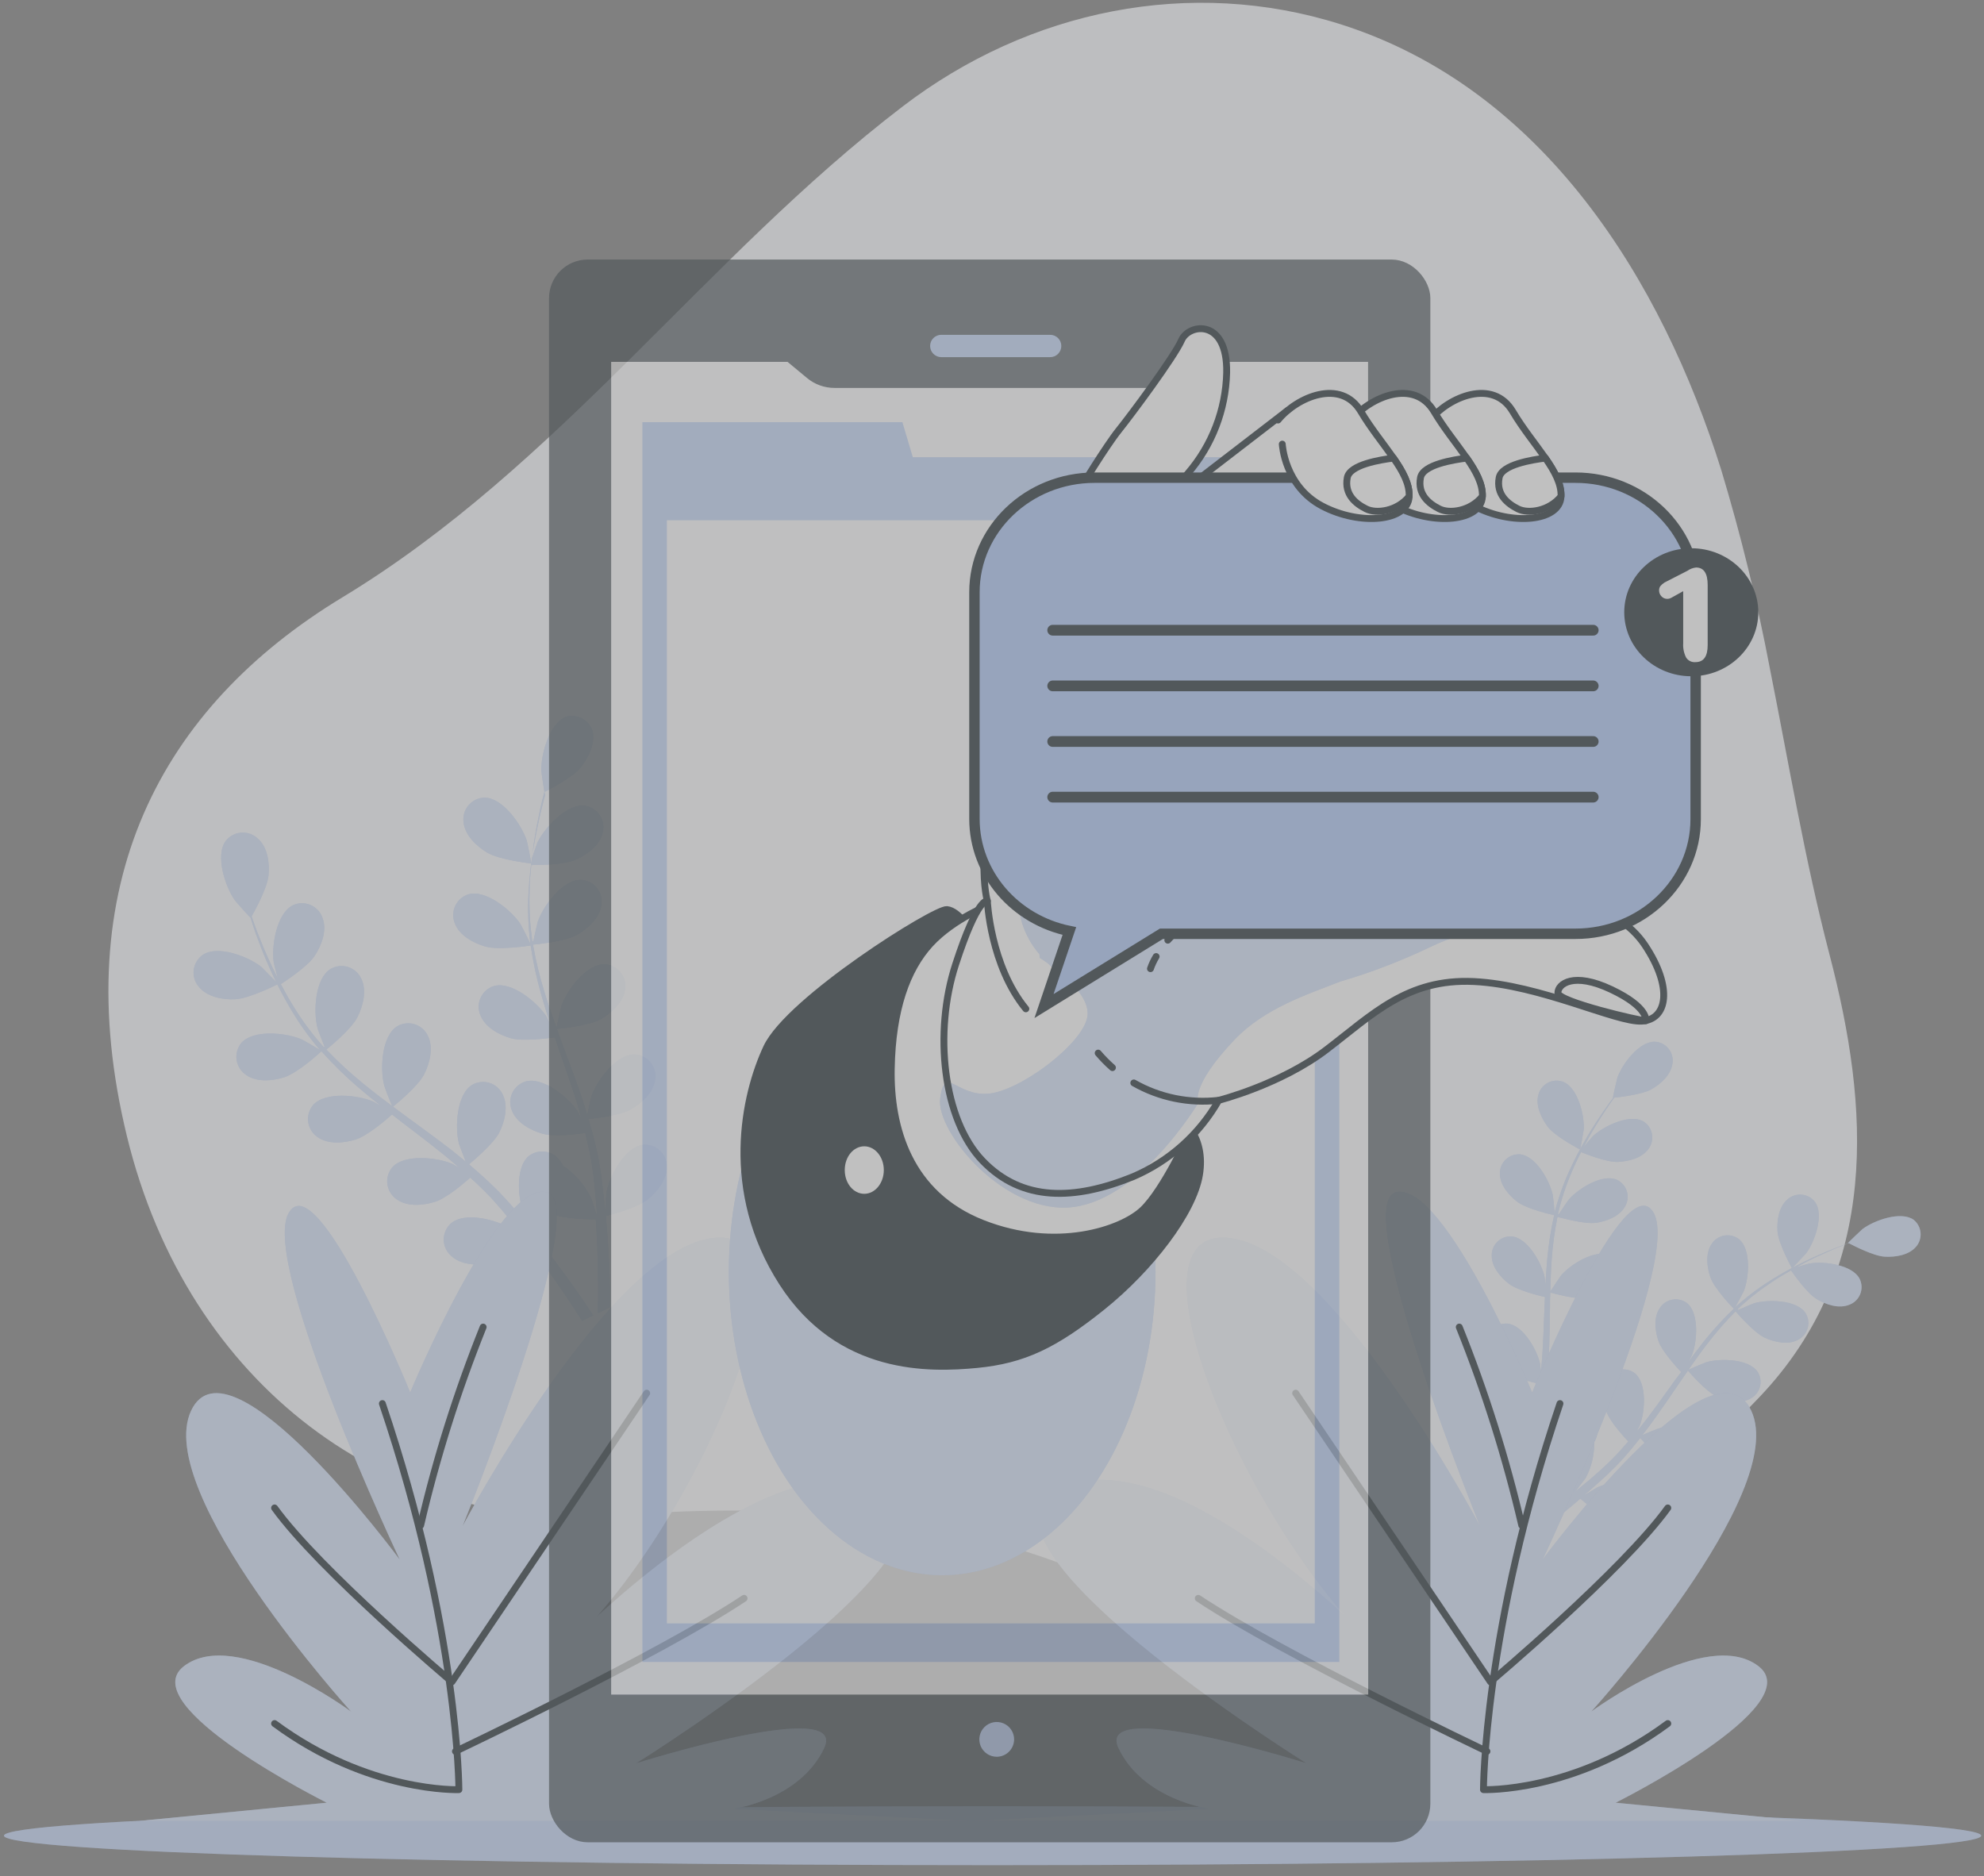 <?xml version="1.0" encoding="UTF-8"?>
<svg width="184px" height="174px" viewBox="0 0 184 174" version="1.1" xmlns="http://www.w3.org/2000/svg" xmlns:xlink="http://www.w3.org/1999/xlink">
    <rect x="0" y="0" width="184" height="174" fill="#808080" stroke="none"/>
    <title>New message-bro</title>
    <g id="Page-1" stroke="none" stroke-width="1" fill="none" fill-rule="evenodd" opacity="0.505">
        <g id="no-alerts" transform="translate(-268, -124)">
            <g id="Group-5" transform="translate(268, 93)">
                <g id="New-message-bro" transform="translate(0, 31)">
                    <g id="freepik--background-simple--inject-2" transform="translate(9.66, 0)" fill="#F9FBFF" fill-rule="nonzero">
                        <path d="M154.495,62.067 C153.315,55.834 151.805,49.669 149.974,43.596 C144.468,26.02 133.508,8.235 114.686,2.256 C100.789,-2.154 85.792,0.889 74.05,9.878 C55.633,23.972 42.229,43.205 22.078,55.411 C5.255,65.607 -3.55,82.078 2.106,105.359 C7.762,128.64 26.657,142.202 47.335,140.555 C64.52,139.169 82.488,140.652 97.346,148.994 C110.623,156.446 134.083,149.96 153.49,129.601 C164.798,117.733 163.701,102.644 160.016,88.545 C157.736,79.812 156.258,70.906 154.495,62.067 Z" id="Path"></path>
                    </g>
                    <g id="freepik--Shadow--inject-2" transform="translate(0, 167.121)" fill-rule="nonzero">
                        <path d="M183.741,3.13 C183.741,4.637 142.685,5.864 92.057,5.864 C41.428,5.864 0.367,4.637 0.367,3.13 C0.367,1.623 41.423,0.396 92.057,0.396 C142.69,0.396 183.741,1.623 183.741,3.13 Z" id="Path" fill="#ADC7F7"></path>
                        <path d="M183.741,3.13 C183.741,4.637 142.685,5.864 92.057,5.864 C41.428,5.864 0.367,4.637 0.367,3.13 C0.367,1.623 41.423,0.396 92.057,0.396 C142.69,0.396 183.741,1.623 183.741,3.13 Z" id="Path" fill="#FFFFFF" opacity="0.3"></path>
                    </g>
                    <g id="freepik--Plants--inject-2" transform="translate(12.558, 66.172)">
                        <path d="M153.63,51.445 C153.63,51.469 154.872,50.165 154.939,50.073 C155.727,49.021 156.63,46.519 155.775,45.316 C155.477,44.921 155.025,44.671 154.532,44.629 C154.04,44.586 153.552,44.755 153.191,45.094 C152.408,45.78 152.225,47.05 152.293,48.03 C152.375,49.18 153.63,51.44 153.63,51.445 Z" id="Path" fill="#ADC7F7" fill-rule="nonzero"></path>
                        <path d="M164.914,46.953 C163.706,46.108 161.214,47.031 160.166,47.823 C160.074,47.895 158.779,49.132 158.803,49.141 L158.832,49.141 C158.436,49.286 158.016,49.441 157.557,49.624 C156.717,49.962 155.77,50.358 154.766,50.851 C153.681,51.378 152.626,51.965 151.607,52.609 C150.464,53.327 149.387,54.145 148.39,55.053 C148.377,55.063 148.366,55.075 148.356,55.087 C148.569,54.715 149.134,53.638 149.167,53.561 C149.65,52.334 149.858,49.697 148.718,48.755 C148.324,48.454 147.82,48.335 147.333,48.427 C146.846,48.519 146.42,48.814 146.163,49.238 C145.593,50.107 145.748,51.378 146.076,52.305 C146.443,53.353 148.11,55.082 148.245,55.203 C147.25,56.152 146.321,57.167 145.463,58.241 C144.98,58.864 144.473,59.507 144.014,60.173 C144.188,59.845 144.342,59.545 144.357,59.502 C144.84,58.28 145.047,55.638 143.908,54.696 C143.514,54.395 143.011,54.276 142.525,54.368 C142.038,54.46 141.614,54.755 141.357,55.179 C140.782,56.043 140.942,57.319 141.265,58.241 C141.589,59.164 142.99,60.69 143.362,61.081 L142.797,61.825 C141.927,63.037 141.067,64.24 140.184,65.409 C139.874,65.82 139.556,66.216 139.217,66.607 C139.372,66.312 139.502,66.066 139.517,66.027 C140,64.8 140.208,62.163 139.068,61.197 C138.674,60.895 138.17,60.775 137.682,60.867 C137.194,60.959 136.769,61.255 136.513,61.68 C135.938,62.55 136.097,63.82 136.426,64.747 C136.754,65.675 138.01,67.046 138.45,67.515 C138.111,67.911 137.773,68.302 137.426,68.669 C137.184,68.916 136.972,69.152 136.711,69.399 L135.972,70.094 C135.489,70.519 135.006,70.964 134.499,71.369 C134.16,71.654 133.837,71.915 133.532,72.181 C133.842,71.78 134.441,70.973 134.499,70.901 C135.043,69.879 135.315,68.735 135.291,67.578 C135.355,67.467 135.41,67.35 135.455,67.23 C135.637,66.769 135.616,66.253 135.396,65.809 C135.176,65.365 134.778,65.035 134.3,64.902 C132.851,64.549 130.871,66.303 130.18,67.423 C130.142,67.491 129.775,68.254 129.557,68.742 C129.639,68.437 129.731,68.138 129.813,67.824 C129.987,67.201 130.142,66.573 130.296,65.892 C130.364,65.564 130.436,65.23 130.509,64.897 C130.581,64.564 130.625,64.206 130.688,63.859 C130.808,63.047 130.895,62.221 130.968,61.386 C131.514,61.535 133.46,62.042 134.436,61.869 C135.411,61.695 136.604,61.26 137.097,60.347 C137.349,59.92 137.408,59.406 137.257,58.934 C137.107,58.462 136.762,58.076 136.31,57.874 C134.948,57.304 132.711,58.739 131.856,59.738 C131.803,59.801 131.272,60.589 130.987,61.028 C131.026,60.545 131.064,60.023 131.088,59.511 C131.146,58.062 131.166,56.551 131.19,55.063 C131.19,54.609 131.19,54.155 131.219,53.701 C131.412,53.754 133.716,54.406 134.808,54.237 C135.774,54.092 136.976,53.633 137.474,52.716 C137.723,52.288 137.779,51.774 137.628,51.303 C137.477,50.831 137.133,50.446 136.682,50.243 C135.324,49.677 133.083,51.112 132.228,52.112 C132.166,52.184 131.402,53.319 131.219,53.619 C131.243,52.619 131.277,51.619 131.349,50.639 C131.442,49.313 131.62,47.995 131.881,46.692 C131.972,46.692 134.373,47.407 135.494,47.233 C136.46,47.088 137.657,46.63 138.155,45.712 C138.404,45.285 138.461,44.772 138.311,44.3 C138.161,43.829 137.818,43.443 137.368,43.239 C136.005,42.674 133.764,44.103 132.914,45.108 C132.856,45.171 132.272,46.036 132.006,46.451 L131.929,46.422 C132.227,45.117 132.643,43.841 133.17,42.611 C133.45,41.93 133.755,41.297 134.069,40.679 C134.503,40.853 136.484,41.645 137.517,41.587 C138.551,41.529 139.739,41.22 140.333,40.365 C140.628,39.968 140.741,39.464 140.643,38.978 C140.546,38.493 140.247,38.072 139.821,37.82 C138.532,37.11 136.146,38.303 135.189,39.186 C135.136,39.235 134.663,39.79 134.32,40.201 C134.465,39.93 134.61,39.645 134.755,39.385 C135.295,38.418 135.846,37.549 136.344,36.791 C136.629,36.366 136.894,35.984 137.15,35.627 C137.662,35.578 139.739,35.342 140.613,34.844 C141.488,34.347 142.415,33.497 142.545,32.463 C142.626,31.974 142.494,31.475 142.183,31.089 C141.873,30.704 141.412,30.469 140.918,30.444 C139.445,30.405 137.875,32.545 137.44,33.786 C137.401,33.898 137.005,35.641 137.029,35.636 L137.063,35.636 C136.812,35.958 136.546,36.325 136.266,36.738 C135.749,37.486 135.175,38.336 134.614,39.302 C133.998,40.339 133.441,41.409 132.948,42.51 C132.392,43.74 131.944,45.017 131.61,46.325 C131.613,46.341 131.613,46.358 131.61,46.374 C131.61,45.944 131.465,44.741 131.446,44.649 C131.175,43.364 129.886,41.036 128.422,40.891 C127.928,40.854 127.442,41.029 127.084,41.372 C126.727,41.714 126.532,42.193 126.548,42.688 C126.548,43.727 127.384,44.702 128.166,45.292 C129.05,45.963 131.393,46.49 131.581,46.528 C131.278,47.87 131.063,49.23 130.939,50.6 C130.866,51.397 130.813,52.199 130.77,53.015 C130.736,52.643 130.702,52.31 130.692,52.266 C130.417,50.977 129.127,48.653 127.664,48.504 C127.17,48.466 126.683,48.641 126.326,48.984 C125.968,49.327 125.773,49.805 125.79,50.3 C125.79,51.339 126.625,52.315 127.408,52.909 C128.19,53.503 130.195,53.996 130.721,54.121 C130.721,54.43 130.692,54.739 130.683,55.048 C130.625,56.536 130.576,58.024 130.485,59.478 C130.451,59.99 130.398,60.497 130.349,60.999 C130.32,60.671 130.287,60.391 130.282,60.352 C130.007,59.062 128.717,56.739 127.253,56.589 C126.759,56.552 126.273,56.726 125.915,57.069 C125.558,57.412 125.363,57.891 125.379,58.386 C125.379,59.429 126.215,60.4 126.997,60.994 C127.78,61.588 129.591,62.038 130.214,62.182 C130.151,62.699 130.084,63.216 129.997,63.709 C129.929,64.047 129.891,64.38 129.804,64.713 L129.572,65.679 C129.398,66.303 129.229,66.95 129.045,67.554 C128.92,67.974 128.794,68.375 128.669,68.78 C128.707,68.268 128.76,67.269 128.756,67.182 C128.683,65.873 127.761,63.376 126.34,63.008 C125.858,62.898 125.352,62.998 124.948,63.282 C124.543,63.567 124.279,64.01 124.22,64.501 C124.061,65.53 124.737,66.617 125.423,67.322 C126.109,68.027 128.321,68.949 128.591,69.056 C128.379,69.722 128.171,70.365 127.963,70.988 C127.244,73.089 126.568,74.813 126.08,76.011 C126.08,76.054 126.046,76.093 126.027,76.132 L126.906,76.615 C126.935,76.538 126.968,76.46 126.997,76.378 C127.48,75.156 128.113,73.398 128.789,71.258 C129.007,70.582 129.224,69.857 129.441,69.109 C130.178,69.201 130.92,69.25 131.663,69.254 C131.929,70.331 133.161,72.099 133.32,72.326 C132.779,72.765 132.248,73.19 131.741,73.581 C129.982,74.939 128.466,75.997 127.393,76.731 L127.268,76.818 L128.234,77.349 C129.277,76.6 130.649,75.562 132.277,74.267 C132.827,73.823 133.412,73.335 134.001,72.818 C134.218,73.002 135.981,74.499 137.025,74.799 C137.967,75.069 139.246,75.156 140.077,74.533 C140.483,74.25 140.75,73.808 140.811,73.317 C140.871,72.826 140.721,72.332 140.396,71.959 C139.401,70.872 136.769,71.234 135.566,71.785 C135.498,71.819 134.774,72.268 134.32,72.538 C134.561,72.331 134.803,72.132 135.039,71.915 C135.522,71.495 136.005,71.055 136.517,70.582 L137.242,69.872 C137.488,69.635 137.725,69.36 137.967,69.104 C138.517,68.495 139.044,67.853 139.56,67.196 C139.937,67.621 141.285,69.128 142.178,69.534 C143.072,69.94 144.323,70.22 145.241,69.732 C145.684,69.513 146.013,69.116 146.148,68.64 C146.282,68.164 146.209,67.654 145.946,67.235 C145.125,66.013 142.468,65.969 141.203,66.332 C141.121,66.356 140.237,66.718 139.754,66.926 C140.058,66.53 140.372,66.134 140.667,65.718 C141.531,64.525 142.367,63.303 143.207,62.067 L143.985,60.946 C144.115,61.096 145.68,62.912 146.685,63.361 C147.574,63.772 148.825,64.052 149.742,63.559 C150.188,63.342 150.519,62.945 150.654,62.468 C150.789,61.992 150.714,61.48 150.447,61.062 C149.626,59.84 146.97,59.796 145.704,60.164 C145.613,60.188 144.347,60.714 144.033,60.864 C144.603,60.043 145.183,59.226 145.786,58.449 C146.591,57.392 147.466,56.39 148.404,55.449 C148.467,55.522 150.09,57.42 151.114,57.893 C152.008,58.309 153.259,58.584 154.176,58.096 C154.621,57.878 154.951,57.481 155.086,57.005 C155.22,56.529 155.146,56.017 154.881,55.599 C154.06,54.372 151.404,54.334 150.138,54.696 C150.056,54.72 149.095,55.121 148.641,55.319 L148.593,55.246 C149.562,54.326 150.611,53.494 151.727,52.759 C152.341,52.344 152.945,51.981 153.544,51.648 C153.809,52.03 155.041,53.773 155.92,54.305 C156.799,54.836 157.973,55.227 158.939,54.841 C159.406,54.671 159.778,54.311 159.962,53.849 C160.147,53.388 160.126,52.87 159.905,52.426 C159.224,51.117 156.586,50.788 155.292,51.011 C155.22,51.011 154.514,51.223 154.007,51.378 L154.819,50.933 C155.809,50.421 156.751,50.006 157.577,49.648 C158.06,49.45 158.485,49.277 158.89,49.122 C159.349,49.363 161.204,50.315 162.209,50.378 C163.213,50.441 164.46,50.247 165.136,49.46 C165.448,49.102 165.601,48.632 165.559,48.159 C165.517,47.686 165.284,47.251 164.914,46.953 Z" id="Path" fill="#ADC7F7" fill-rule="nonzero"></path>
                        <path d="M130.987,38.332 C131.687,39.249 133.982,40.442 133.987,40.442 C133.991,40.442 134.315,38.694 134.32,38.578 C134.397,37.264 133.769,34.685 132.388,34.154 C131.921,33.988 131.406,34.029 130.971,34.265 C130.536,34.502 130.222,34.913 130.108,35.395 C129.837,36.395 130.412,37.554 130.987,38.332 Z" id="Path" fill="#ADC7F7" fill-rule="nonzero"></path>
                        <g id="Group" opacity="0.5" transform="translate(124.133, 30.43)" fill="#FFFFFF" fill-rule="nonzero">
                            <path d="M29.497,21.016 C29.497,21.04 30.739,19.736 30.806,19.644 C31.594,18.591 32.497,16.089 31.642,14.886 C31.344,14.491 30.892,14.242 30.399,14.199 C29.906,14.157 29.419,14.326 29.058,14.664 C28.275,15.35 28.092,16.62 28.159,17.601 C28.241,18.75 29.497,21.011 29.497,21.016 Z" id="Path"></path>
                            <path d="M40.78,16.524 C39.573,15.678 37.081,16.601 36.032,17.393 C35.941,17.466 34.646,18.702 34.67,18.712 L34.699,18.712 C34.303,18.857 33.883,19.011 33.424,19.195 C32.584,19.533 31.637,19.929 30.632,20.422 C29.548,20.949 28.493,21.536 27.474,22.18 C26.331,22.897 25.254,23.715 24.257,24.624 C24.244,24.634 24.233,24.645 24.223,24.658 C24.435,24.286 25.001,23.209 25.034,23.131 C25.517,21.904 25.725,19.267 24.585,18.325 C24.191,18.025 23.687,17.905 23.2,17.998 C22.713,18.09 22.287,18.384 22.03,18.808 C21.46,19.678 21.615,20.948 21.943,21.875 C22.31,22.924 23.977,24.653 24.112,24.773 C23.117,25.722 22.188,26.737 21.33,27.812 C20.847,28.435 20.339,29.077 19.881,29.744 C20.055,29.415 20.209,29.116 20.224,29.072 C20.707,27.85 20.914,25.208 19.774,24.266 C19.381,23.966 18.878,23.847 18.391,23.939 C17.905,24.031 17.48,24.326 17.224,24.749 C16.649,25.614 16.809,26.889 17.132,27.812 C17.456,28.734 18.857,30.26 19.229,30.652 L18.663,31.396 C17.794,32.608 16.934,33.811 16.05,34.979 C15.741,35.39 15.422,35.786 15.084,36.177 C15.239,35.883 15.369,35.636 15.384,35.598 C15.867,34.371 16.075,31.734 14.935,30.768 C14.541,30.465 14.037,30.345 13.549,30.437 C13.061,30.53 12.636,30.825 12.38,31.251 C11.805,32.12 11.964,33.39 12.293,34.318 C12.621,35.245 13.877,36.617 14.316,37.085 C13.978,37.481 13.64,37.873 13.292,38.24 C13.051,38.486 12.838,38.723 12.578,38.969 L11.839,39.665 C11.356,40.09 10.873,40.534 10.365,40.94 C10.027,41.225 9.704,41.486 9.399,41.751 C9.708,41.35 10.307,40.544 10.365,40.471 C10.909,39.45 11.182,38.305 11.157,37.148 C11.222,37.037 11.277,36.921 11.322,36.8 C11.504,36.34 11.483,35.823 11.263,35.379 C11.043,34.935 10.644,34.606 10.167,34.472 C8.718,34.12 6.738,35.873 6.047,36.994 C6.009,37.061 5.642,37.824 5.424,38.312 C5.506,38.008 5.598,37.708 5.68,37.395 C5.854,36.771 6.009,36.144 6.163,35.462 C6.231,35.134 6.303,34.801 6.376,34.467 C6.448,34.134 6.492,33.777 6.554,33.429 C6.675,32.618 6.762,31.792 6.835,30.956 C7.38,31.106 9.327,31.613 10.303,31.439 C11.278,31.265 12.471,30.83 12.964,29.918 C13.216,29.491 13.275,28.977 13.124,28.505 C12.974,28.032 12.629,27.647 12.177,27.445 C10.815,26.875 8.578,28.309 7.723,29.309 C7.67,29.372 7.139,30.159 6.854,30.599 C6.893,30.116 6.931,29.594 6.955,29.082 C7.013,27.633 7.033,26.121 7.057,24.633 C7.057,24.179 7.057,23.725 7.086,23.271 C7.279,23.324 9.583,23.977 10.674,23.807 C11.641,23.663 12.843,23.204 13.341,22.286 C13.59,21.858 13.646,21.345 13.495,20.873 C13.344,20.402 13,20.017 12.549,19.813 C11.191,19.248 8.95,20.682 8.095,21.682 C8.032,21.755 7.269,22.89 7.086,23.189 C7.11,22.189 7.144,21.19 7.216,20.209 C7.309,18.884 7.487,17.566 7.747,16.263 C7.839,16.263 10.24,16.978 11.36,16.804 C12.326,16.659 13.524,16.2 14.022,15.282 C14.271,14.855 14.328,14.342 14.178,13.871 C14.027,13.4 13.685,13.014 13.234,12.809 C11.872,12.244 9.631,13.674 8.781,14.679 C8.723,14.741 8.139,15.606 7.873,16.021 L7.796,15.992 C8.094,14.687 8.51,13.412 9.037,12.181 C9.317,11.5 9.622,10.868 9.935,10.249 C10.37,10.423 12.351,11.215 13.384,11.157 C14.418,11.1 15.606,10.79 16.2,9.935 C16.495,9.538 16.608,9.034 16.51,8.549 C16.412,8.064 16.114,7.643 15.688,7.39 C14.398,6.68 12.012,7.873 11.056,8.757 C11.003,8.805 10.53,9.361 10.187,9.771 C10.332,9.501 10.476,9.216 10.621,8.955 C11.162,7.989 11.713,7.12 12.21,6.361 C12.495,5.936 12.761,5.555 13.017,5.197 C13.529,5.149 15.606,4.912 16.48,4.415 C17.354,3.917 18.282,3.067 18.412,2.033 C18.493,1.545 18.361,1.045 18.05,0.66 C17.739,0.274 17.279,0.04 16.785,0.014 C15.311,-0.024 13.742,2.116 13.307,3.357 C13.268,3.468 12.872,5.212 12.896,5.207 L12.93,5.207 C12.679,5.529 12.413,5.896 12.133,6.308 C11.616,7.057 11.042,7.907 10.481,8.873 C9.865,9.909 9.308,10.98 8.815,12.08 C8.259,13.311 7.811,14.587 7.477,15.896 C7.48,15.912 7.48,15.928 7.477,15.944 C7.477,15.514 7.332,14.312 7.313,14.22 C7.042,12.935 5.753,10.607 4.289,10.462 C3.795,10.425 3.309,10.599 2.951,10.942 C2.593,11.285 2.399,11.764 2.415,12.259 C2.415,13.297 3.251,14.273 4.033,14.862 C4.917,15.534 7.26,16.06 7.448,16.099 C7.145,17.44 6.93,18.801 6.806,20.17 C6.733,20.967 6.68,21.769 6.637,22.585 C6.603,22.214 6.569,21.88 6.559,21.837 C6.284,20.547 4.994,18.224 3.531,18.074 C3.037,18.037 2.55,18.211 2.193,18.554 C1.835,18.897 1.64,19.376 1.657,19.871 C1.657,20.909 2.492,21.885 3.275,22.479 C4.057,23.073 6.062,23.566 6.588,23.692 C6.588,24.001 6.559,24.31 6.55,24.619 C6.492,26.107 6.443,27.594 6.352,29.048 C6.318,29.56 6.265,30.067 6.216,30.57 C6.187,30.241 6.154,29.961 6.149,29.922 C5.873,28.633 4.584,26.309 3.12,26.16 C2.626,26.122 2.14,26.297 1.782,26.64 C1.425,26.983 1.23,27.461 1.246,27.957 C1.246,29 2.082,29.971 2.864,30.565 C3.647,31.159 5.458,31.608 6.081,31.753 C6.018,32.27 5.951,32.787 5.864,33.279 C5.796,33.617 5.757,33.951 5.671,34.284 L5.439,35.25 C5.265,35.873 5.096,36.52 4.912,37.124 C4.787,37.544 4.661,37.945 4.535,38.351 C4.574,37.839 4.627,36.839 4.622,36.752 C4.55,35.443 3.627,32.946 2.207,32.579 C1.725,32.469 1.219,32.568 0.815,32.853 C0.41,33.137 0.146,33.58 0.087,34.071 C-0.072,35.1 0.604,36.187 1.29,36.892 C1.976,37.597 4.188,38.52 4.458,38.626 C4.246,39.293 4.038,39.935 3.83,40.558 C3.111,42.659 2.434,44.384 1.947,45.581 C1.947,45.625 1.913,45.664 1.893,45.702 L2.772,46.185 C2.801,46.108 2.835,46.031 2.864,45.949 C3.347,44.727 3.98,42.968 4.656,40.829 C4.874,40.152 5.091,39.428 5.308,38.679 C6.045,38.772 6.787,38.82 7.53,38.824 C7.796,39.901 9.027,41.669 9.187,41.896 C8.646,42.336 8.115,42.761 7.607,43.152 C5.849,44.509 4.333,45.567 3.26,46.301 L3.135,46.388 L4.101,46.919 C5.144,46.171 6.516,45.132 8.144,43.838 C8.694,43.393 9.279,42.906 9.868,42.389 C10.085,42.572 11.848,44.07 12.891,44.369 C13.833,44.64 15.113,44.727 15.944,44.103 C16.35,43.821 16.617,43.378 16.677,42.887 C16.738,42.396 16.588,41.902 16.263,41.529 C15.268,40.442 12.635,40.805 11.433,41.355 C11.365,41.389 10.641,41.838 10.187,42.109 C10.428,41.901 10.67,41.703 10.906,41.486 C11.389,41.065 11.872,40.626 12.384,40.152 L13.109,39.442 C13.355,39.206 13.592,38.93 13.833,38.674 C14.384,38.066 14.91,37.423 15.427,36.767 C15.804,37.192 17.152,38.699 18.045,39.104 C18.939,39.51 20.19,39.79 21.107,39.302 C21.551,39.083 21.88,38.686 22.015,38.21 C22.149,37.735 22.076,37.224 21.813,36.805 C20.992,35.583 18.335,35.54 17.07,35.902 C16.987,35.926 16.103,36.288 15.62,36.496 C15.925,36.1 16.239,35.704 16.533,35.289 C17.398,34.096 18.234,32.874 19.074,31.637 L19.852,30.516 C19.982,30.666 21.547,32.482 22.552,32.932 C23.44,33.342 24.691,33.622 25.609,33.13 C26.055,32.913 26.386,32.516 26.521,32.039 C26.656,31.562 26.58,31.05 26.314,30.632 C25.493,29.41 22.837,29.367 21.571,29.734 C21.479,29.758 20.214,30.285 19.9,30.434 C20.47,29.613 21.05,28.797 21.653,28.019 C22.458,26.962 23.333,25.96 24.271,25.02 C24.334,25.092 25.957,26.991 26.981,27.464 C27.874,27.879 29.125,28.155 30.043,27.667 C30.487,27.449 30.818,27.052 30.953,26.575 C31.087,26.099 31.013,25.588 30.748,25.17 C29.927,23.943 27.271,23.904 26.005,24.266 C25.923,24.29 24.962,24.691 24.508,24.889 L24.46,24.817 C25.429,23.897 26.478,23.064 27.594,22.329 C28.208,21.914 28.811,21.552 29.41,21.219 C29.676,21.6 30.908,23.344 31.787,23.875 C32.666,24.406 33.84,24.798 34.806,24.411 C35.272,24.242 35.645,23.881 35.829,23.42 C36.014,22.959 35.993,22.441 35.772,21.996 C35.091,20.687 32.453,20.359 31.159,20.581 C31.086,20.581 30.381,20.794 29.874,20.948 L30.686,20.504 C31.676,19.992 32.618,19.576 33.443,19.219 C33.927,19.021 34.352,18.847 34.757,18.692 C35.216,18.934 37.071,19.885 38.076,19.948 C39.08,20.011 40.326,19.818 41.003,19.031 C41.315,18.673 41.468,18.203 41.426,17.73 C41.384,17.257 41.151,16.821 40.78,16.524 Z" id="Path"></path>
                            <path d="M6.854,7.902 C7.554,8.82 9.849,10.013 9.853,10.013 C9.858,10.013 10.182,8.264 10.187,8.148 C10.264,6.835 9.636,4.255 8.255,3.724 C7.788,3.558 7.273,3.599 6.838,3.836 C6.403,4.073 6.089,4.483 5.975,4.965 C5.704,5.965 6.279,7.124 6.854,7.902 Z" id="Path"></path>
                        </g>
                        <path d="M36.709,13.911 C36.738,13.911 36.332,11.887 36.288,11.766 C35.805,10.317 34.067,7.801 32.366,7.805 C31.795,7.823 31.259,8.083 30.89,8.52 C30.522,8.956 30.356,9.529 30.434,10.095 C30.56,11.288 31.632,12.307 32.603,12.891 C33.733,13.582 36.709,13.911 36.709,13.911 Z" id="Path" fill="#ADC7F7" fill-rule="nonzero"></path>
                        <path d="M39.998,0.285 C38.394,0.86 37.583,3.825 37.651,5.342 C37.651,5.472 37.955,7.516 37.984,7.501 L38.018,7.501 C37.887,7.984 37.757,8.467 37.622,9.023 C37.38,10.042 37.139,11.196 36.916,12.471 C36.687,13.845 36.535,15.23 36.462,16.62 C36.378,18.176 36.431,19.735 36.622,21.281 C36.624,21.301 36.624,21.32 36.622,21.339 C36.414,20.885 35.786,19.644 35.723,19.552 C34.893,18.282 32.535,16.316 30.893,16.77 C30.347,16.939 29.899,17.331 29.659,17.85 C29.418,18.368 29.409,18.964 29.633,19.489 C30.067,20.605 31.371,21.305 32.463,21.615 C33.695,21.967 36.438,21.552 36.656,21.518 C36.888,23.088 37.225,24.64 37.665,26.165 C37.916,27.053 38.196,27.942 38.491,28.831 C38.298,28.444 38.119,28.101 38.09,28.058 C37.254,26.788 34.902,24.822 33.26,25.276 C32.714,25.442 32.264,25.833 32.023,26.352 C31.783,26.87 31.774,27.465 31.999,27.99 C32.434,29.111 33.738,29.811 34.83,30.12 C35.921,30.43 38.278,30.12 38.901,30.038 C39.017,30.376 39.129,30.719 39.244,31.057 C39.805,32.68 40.375,34.303 40.882,35.888 C41.061,36.453 41.215,37.018 41.365,37.578 C41.191,37.235 41.046,36.95 41.017,36.911 C40.186,35.641 37.829,33.675 36.187,34.129 C35.641,34.296 35.191,34.687 34.95,35.205 C34.71,35.723 34.701,36.319 34.926,36.844 C35.361,37.964 36.665,38.665 37.757,38.974 C38.848,39.283 40.978,39.013 41.717,38.906 C41.862,39.491 42.007,40.07 42.118,40.64 C42.191,41.032 42.283,41.403 42.331,41.804 C42.379,42.205 42.437,42.582 42.495,42.964 C42.572,43.707 42.654,44.475 42.712,45.205 C42.756,45.688 42.785,46.171 42.819,46.654 C42.65,46.089 42.287,44.987 42.249,44.9 C41.647,43.707 40.751,42.686 39.645,41.935 C39.584,41.799 39.509,41.67 39.423,41.548 C39.114,41.067 38.615,40.74 38.05,40.648 C37.486,40.556 36.909,40.708 36.462,41.065 C35.177,42.181 35.496,45.229 36.09,46.63 C36.124,46.712 36.607,47.562 36.916,48.079 C36.684,47.794 36.467,47.514 36.226,47.219 C35.743,46.644 35.26,46.079 34.738,45.47 L33.941,44.606 C33.68,44.311 33.371,44.036 33.081,43.746 C32.405,43.089 31.681,42.456 30.942,41.814 C31.425,41.399 33.221,39.882 33.733,38.882 C34.245,37.882 34.603,36.433 34.071,35.356 C33.836,34.835 33.391,34.439 32.846,34.267 C32.301,34.094 31.709,34.162 31.217,34.453 C29.768,35.356 29.633,38.418 30.004,39.892 C30.029,39.983 30.415,41.007 30.637,41.568 C30.188,41.201 29.744,40.829 29.28,40.466 C27.932,39.428 26.541,38.418 25.155,37.404 C24.73,37.095 24.31,36.776 23.89,36.467 C24.073,36.317 26.223,34.583 26.788,33.443 C27.295,32.429 27.662,30.995 27.131,29.918 C26.896,29.397 26.45,29 25.905,28.828 C25.36,28.656 24.768,28.723 24.276,29.014 C22.827,29.918 22.687,32.98 23.064,34.453 C23.064,34.564 23.648,36.042 23.807,36.409 C22.88,35.718 21.967,35.023 21.088,34.298 C19.895,33.328 18.766,32.283 17.707,31.169 C17.794,31.101 20.045,29.299 20.605,28.13 C21.112,27.116 21.479,25.682 20.948,24.604 C20.713,24.084 20.267,23.687 19.723,23.515 C19.178,23.343 18.585,23.41 18.093,23.701 C16.644,24.604 16.504,27.667 16.881,29.14 C16.881,29.236 17.33,30.362 17.543,30.893 L17.461,30.942 C16.43,29.79 15.506,28.549 14.698,27.232 C14.244,26.517 13.853,25.783 13.486,25.102 C13.935,24.807 15.997,23.45 16.64,22.455 C17.282,21.46 17.775,20.117 17.364,18.992 C17.188,18.448 16.789,18.005 16.266,17.773 C15.744,17.54 15.147,17.541 14.625,17.775 C13.094,18.519 12.616,21.547 12.824,23.049 C12.824,23.131 13.041,23.952 13.201,24.546 C13.041,24.228 12.872,23.899 12.718,23.58 C12.157,22.421 11.718,21.33 11.331,20.354 C11.119,19.799 10.94,19.296 10.776,18.818 C11.071,18.301 12.225,16.19 12.341,15.036 C12.457,13.882 12.278,12.437 11.375,11.626 C10.968,11.225 10.409,11.017 9.839,11.052 C9.269,11.087 8.74,11.362 8.385,11.81 C7.371,13.172 8.342,16.084 9.221,17.321 C9.293,17.427 10.67,18.968 10.67,18.939 L10.67,18.905 C10.819,19.388 10.984,19.871 11.153,20.393 C11.515,21.359 11.935,22.484 12.471,23.658 C13.034,24.931 13.671,26.169 14.379,27.367 C15.168,28.712 16.073,29.986 17.084,31.173 L17.123,31.212 C16.698,30.951 15.49,30.246 15.389,30.217 C13.993,29.618 10.945,29.28 9.824,30.56 C9.462,31.002 9.304,31.577 9.389,32.143 C9.475,32.708 9.796,33.211 10.274,33.526 C11.24,34.216 12.727,34.081 13.804,33.738 C15.026,33.352 17.084,31.492 17.248,31.323 C18.301,32.503 19.43,33.611 20.629,34.641 C21.33,35.245 22.054,35.834 22.788,36.409 L22.03,35.984 C20.634,35.385 17.586,35.047 16.466,36.332 C16.103,36.773 15.944,37.347 16.029,37.911 C16.113,38.476 16.434,38.978 16.91,39.293 C17.876,39.988 19.364,39.848 20.446,39.505 C21.528,39.162 23.344,37.612 23.798,37.192 L24.648,37.853 C26.015,38.897 27.382,39.935 28.691,40.993 C29.15,41.365 29.589,41.751 30.033,42.133 C29.7,41.944 29.42,41.785 29.372,41.766 C27.981,41.167 24.928,40.829 23.812,42.109 C23.449,42.55 23.29,43.125 23.375,43.69 C23.46,44.256 23.78,44.759 24.257,45.074 C25.223,45.765 26.71,45.63 27.792,45.287 C28.874,44.944 30.502,43.538 31.057,43.046 C31.502,43.451 31.941,43.857 32.352,44.273 C32.627,44.558 32.907,44.818 33.168,45.123 L33.946,46.002 C34.429,46.581 34.912,47.175 35.361,47.75 C35.675,48.146 35.97,48.533 36.264,48.919 C35.81,48.542 34.902,47.823 34.815,47.774 C33.526,46.968 30.565,46.171 29.265,47.291 C28.84,47.673 28.596,48.217 28.596,48.789 C28.596,49.36 28.84,49.905 29.265,50.286 C30.13,51.122 31.608,51.209 32.729,51.035 C33.96,50.841 36.197,49.383 36.472,49.199 C36.955,49.842 37.438,50.47 37.858,51.073 C39.365,53.15 40.539,54.937 41.341,56.198 L41.423,56.328 L42.461,55.821 L42.297,55.575 C41.457,54.319 40.235,52.537 38.67,50.474 C38.187,49.817 37.641,49.132 37.081,48.431 C37.656,47.796 38.194,47.128 38.694,46.432 C39.887,46.915 42.379,46.915 42.698,46.915 C42.751,47.721 42.795,48.504 42.824,49.243 C42.93,51.803 42.925,53.942 42.896,55.44 L42.896,55.614 L44.036,55.058 C44.036,53.57 43.983,51.566 43.828,49.19 C43.78,48.373 43.712,47.499 43.63,46.605 C43.949,46.528 46.528,45.862 47.494,45.084 C48.378,44.374 49.31,43.224 49.281,42.027 C49.286,41.454 49.046,40.908 48.623,40.522 C48.2,40.137 47.634,39.95 47.064,40.008 C45.379,40.225 43.963,42.944 43.683,44.442 C43.683,44.529 43.596,45.504 43.558,46.118 C43.524,45.755 43.495,45.398 43.456,45.021 C43.379,44.282 43.282,43.538 43.181,42.746 L42.993,41.582 C42.939,41.196 42.833,40.795 42.751,40.394 C42.548,39.467 42.297,38.544 42.022,37.612 C42.669,37.549 44.978,37.274 45.968,36.709 C46.958,36.144 48.045,35.149 48.195,33.955 C48.286,33.391 48.133,32.815 47.773,32.37 C47.414,31.926 46.882,31.656 46.311,31.627 C44.611,31.584 42.799,34.042 42.302,35.491 C42.268,35.578 42.027,36.651 41.901,37.24 C41.732,36.684 41.568,36.129 41.379,35.569 C40.829,33.96 40.225,32.352 39.626,30.739 L39.09,29.261 C39.322,29.236 42.075,28.976 43.181,28.338 C44.147,27.773 45.258,26.778 45.408,25.59 C45.499,25.025 45.346,24.448 44.986,24.003 C44.627,23.558 44.095,23.287 43.524,23.257 C41.824,23.218 40.012,25.672 39.515,27.121 C39.476,27.232 39.129,28.768 39.056,29.164 C38.665,28.077 38.283,26.991 37.955,25.904 C37.496,24.44 37.135,22.947 36.873,21.436 C36.979,21.436 39.853,21.165 40.988,20.513 C41.954,19.948 43.065,18.953 43.215,17.76 C43.305,17.196 43.151,16.621 42.791,16.177 C42.432,15.733 41.901,15.462 41.331,15.432 C39.631,15.389 37.82,17.847 37.322,19.296 C37.288,19.393 37.023,20.562 36.907,21.122 L36.81,21.122 C36.588,19.593 36.503,18.048 36.554,16.504 C36.554,15.654 36.636,14.843 36.713,14.056 C37.254,14.056 39.723,14.056 40.805,13.573 C41.886,13.09 43.046,12.254 43.326,11.085 C43.479,10.534 43.39,9.944 43.081,9.462 C42.772,8.981 42.272,8.654 41.708,8.564 C40.022,8.332 37.95,10.597 37.298,11.945 C37.259,12.022 36.984,12.819 36.786,13.394 C36.829,13.036 36.868,12.669 36.911,12.331 C37.085,11.056 37.322,9.916 37.539,8.878 C37.67,8.298 37.795,7.776 37.921,7.289 C38.452,7.018 40.587,5.902 41.302,4.994 C42.017,4.086 42.679,2.792 42.389,1.613 C42.061,0.614 41.019,0.036 39.998,0.285 L39.998,0.285 Z" id="Path" fill="#ADC7F7" fill-rule="nonzero"></path>
                        <path d="M9.25,26.503 C10.578,26.45 13.234,25.087 13.239,25.087 C13.244,25.087 11.79,23.609 11.703,23.527 C10.515,22.561 7.665,21.45 6.25,22.387 C5.782,22.716 5.476,23.228 5.408,23.796 C5.341,24.364 5.519,24.934 5.898,25.363 C6.661,26.295 8.115,26.565 9.25,26.503 Z" id="Path" fill="#ADC7F7" fill-rule="nonzero"></path>
                        <g id="Group" opacity="0.5" transform="translate(5.313, 0)" fill="#FFFFFF" fill-rule="nonzero">
                            <path d="M31.396,13.911 C31.425,13.911 31.019,11.887 30.975,11.766 C30.492,10.317 28.753,7.801 27.053,7.805 C26.482,7.823 25.946,8.083 25.577,8.52 C25.209,8.956 25.043,9.529 25.121,10.095 C25.247,11.288 26.319,12.307 27.29,12.891 C28.42,13.582 31.396,13.911 31.396,13.911 Z" id="Path"></path>
                            <path d="M34.685,0.285 C33.081,0.86 32.27,3.825 32.337,5.342 C32.337,5.472 32.642,7.516 32.671,7.501 L32.704,7.501 C32.574,7.984 32.444,8.467 32.308,9.023 C32.067,10.042 31.825,11.196 31.603,12.471 C31.374,13.845 31.222,15.23 31.149,16.62 C31.064,18.176 31.118,19.735 31.309,21.281 C31.311,21.301 31.311,21.32 31.309,21.339 C31.101,20.885 30.473,19.644 30.41,19.552 C29.579,18.282 27.222,16.316 25.58,16.77 C25.034,16.939 24.586,17.331 24.345,17.85 C24.105,18.368 24.096,18.964 24.319,19.489 C24.754,20.605 26.058,21.305 27.15,21.615 C28.382,21.967 31.125,21.552 31.342,21.518 C31.574,23.088 31.912,24.64 32.352,26.165 C32.603,27.053 32.883,27.942 33.178,28.831 C32.985,28.444 32.806,28.101 32.777,28.058 C31.941,26.788 29.589,24.822 27.947,25.276 C27.401,25.442 26.951,25.833 26.71,26.352 C26.47,26.87 26.461,27.465 26.686,27.99 C27.121,29.111 28.425,29.811 29.517,30.12 C30.608,30.43 32.965,30.12 33.588,30.038 C33.704,30.376 33.815,30.719 33.931,31.057 C34.492,32.68 35.062,34.303 35.569,35.888 C35.747,36.453 35.902,37.018 36.052,37.578 C35.878,37.235 35.733,36.95 35.704,36.911 C34.873,35.641 32.516,33.675 30.874,34.129 C30.328,34.296 29.878,34.687 29.637,35.205 C29.397,35.723 29.388,36.319 29.613,36.844 C30.048,37.964 31.352,38.665 32.444,38.974 C33.535,39.283 35.665,39.013 36.404,38.906 C36.549,39.491 36.694,40.07 36.805,40.64 C36.878,41.032 36.969,41.403 37.018,41.804 C37.066,42.205 37.124,42.582 37.182,42.964 C37.259,43.707 37.341,44.475 37.399,45.205 C37.443,45.688 37.472,46.171 37.506,46.654 C37.337,46.089 36.974,44.987 36.936,44.9 C36.334,43.707 35.438,42.686 34.332,41.935 C34.271,41.799 34.196,41.67 34.11,41.548 C33.801,41.067 33.302,40.74 32.737,40.648 C32.173,40.556 31.595,40.708 31.149,41.065 C29.864,42.181 30.183,45.229 30.777,46.63 C30.811,46.712 31.294,47.562 31.603,48.079 C31.371,47.794 31.154,47.514 30.913,47.219 C30.43,46.644 29.947,46.079 29.425,45.47 L28.628,44.606 C28.367,44.311 28.058,44.036 27.768,43.746 C27.092,43.089 26.367,42.456 25.628,41.814 C26.111,41.399 27.908,39.882 28.42,38.882 C28.932,37.882 29.29,36.433 28.758,35.356 C28.523,34.835 28.078,34.439 27.533,34.267 C26.988,34.094 26.396,34.162 25.904,34.453 C24.455,35.356 24.319,38.418 24.691,39.892 C24.716,39.983 25.102,41.007 25.324,41.568 C24.875,41.201 24.431,40.829 23.967,40.466 C22.619,39.428 21.228,38.418 19.842,37.404 C19.417,37.095 18.997,36.776 18.577,36.467 C18.76,36.317 20.909,34.583 21.475,33.443 C21.982,32.429 22.349,30.995 21.817,29.918 C21.583,29.397 21.137,29 20.592,28.828 C20.047,28.656 19.455,28.723 18.963,29.014 C17.514,29.918 17.374,32.98 17.751,34.453 C17.751,34.564 18.335,36.042 18.494,36.409 C17.567,35.718 16.654,35.023 15.775,34.298 C14.582,33.328 13.453,32.283 12.394,31.169 C12.481,31.101 14.732,29.299 15.292,28.13 C15.799,27.116 16.166,25.682 15.635,24.604 C15.4,24.084 14.954,23.687 14.41,23.515 C13.865,23.343 13.272,23.41 12.78,23.701 C11.331,24.604 11.191,27.667 11.568,29.14 C11.568,29.236 12.017,30.362 12.23,30.893 L12.148,30.942 C11.117,29.79 10.193,28.549 9.385,27.232 C8.931,26.517 8.54,25.783 8.173,25.102 C8.622,24.807 10.684,23.45 11.327,22.455 C11.969,21.46 12.462,20.117 12.051,18.992 C11.875,18.448 11.476,18.005 10.953,17.773 C10.431,17.54 9.834,17.541 9.312,17.775 C7.781,18.519 7.303,21.547 7.511,23.049 C7.511,23.131 7.728,23.952 7.888,24.546 C7.728,24.228 7.559,23.899 7.405,23.58 C6.844,22.421 6.405,21.33 6.018,20.354 C5.806,19.799 5.627,19.296 5.463,18.818 C5.757,18.301 6.912,16.19 7.028,15.036 C7.144,13.882 6.965,12.437 6.062,11.626 C5.654,11.225 5.096,11.017 4.526,11.052 C3.956,11.087 3.427,11.362 3.072,11.81 C2.058,13.172 3.028,16.084 3.908,17.321 C3.98,17.427 5.357,18.968 5.357,18.939 L5.357,18.905 C5.506,19.388 5.671,19.871 5.84,20.393 C6.202,21.359 6.622,22.484 7.158,23.658 C7.72,24.931 8.358,26.169 9.066,27.367 C9.855,28.712 10.76,29.986 11.771,31.173 L11.81,31.212 C11.385,30.951 10.177,30.246 10.076,30.217 C8.68,29.618 5.632,29.28 4.511,30.56 C4.149,31.002 3.99,31.577 4.076,32.143 C4.162,32.708 4.483,33.211 4.96,33.526 C5.927,34.216 7.414,34.081 8.491,33.738 C9.713,33.352 11.771,31.492 11.935,31.323 C12.988,32.503 14.117,33.611 15.316,34.641 C16.017,35.245 16.741,35.834 17.475,36.409 L16.717,35.984 C15.321,35.385 12.273,35.047 11.153,36.332 C10.79,36.773 10.631,37.347 10.716,37.911 C10.8,38.476 11.121,38.978 11.597,39.293 C12.563,39.988 14.051,39.848 15.133,39.505 C16.215,39.162 18.031,37.612 18.485,37.192 L19.335,37.853 C20.702,38.897 22.069,39.935 23.378,40.993 C23.836,41.365 24.276,41.751 24.72,42.133 C24.387,41.944 24.107,41.785 24.059,41.766 C22.668,41.167 19.615,40.829 18.499,42.109 C18.136,42.55 17.977,43.125 18.062,43.69 C18.147,44.256 18.467,44.759 18.944,45.074 C19.91,45.765 21.397,45.63 22.479,45.287 C23.561,44.944 25.189,43.538 25.744,43.046 C26.189,43.451 26.628,43.857 27.039,44.273 C27.314,44.558 27.594,44.818 27.855,45.123 L28.633,46.002 C29.116,46.581 29.599,47.175 30.048,47.75 C30.362,48.146 30.657,48.533 30.951,48.919 C30.497,48.542 29.589,47.823 29.502,47.774 C28.213,46.968 25.252,46.171 23.952,47.291 C23.526,47.673 23.283,48.217 23.283,48.789 C23.283,49.36 23.526,49.905 23.952,50.286 C24.817,51.122 26.295,51.209 27.416,51.035 C28.647,50.841 30.884,49.383 31.159,49.199 C31.642,49.842 32.125,50.47 32.545,51.073 C34.052,53.15 35.226,54.937 36.028,56.198 L36.11,56.328 L37.148,55.821 L36.984,55.575 C36.144,54.319 34.922,52.537 33.357,50.474 C32.874,49.817 32.328,49.132 31.767,48.431 C32.342,47.796 32.881,47.128 33.381,46.432 C34.574,46.915 37.066,46.915 37.385,46.915 C37.438,47.721 37.481,48.504 37.51,49.243 C37.617,51.803 37.612,53.942 37.583,55.44 L37.583,55.614 L38.723,55.058 C38.723,53.57 38.67,51.566 38.515,49.19 C38.467,48.373 38.399,47.499 38.317,46.605 C38.636,46.528 41.215,45.862 42.181,45.084 C43.065,44.374 43.997,43.224 43.968,42.027 C43.973,41.454 43.733,40.908 43.31,40.522 C42.887,40.137 42.32,39.95 41.751,40.008 C40.066,40.225 38.65,42.944 38.37,44.442 C38.37,44.529 38.283,45.504 38.245,46.118 C38.211,45.755 38.182,45.398 38.143,45.021 C38.066,44.282 37.969,43.538 37.868,42.746 L37.679,41.582 C37.626,41.196 37.52,40.795 37.438,40.394 C37.235,39.467 36.984,38.544 36.709,37.612 C37.356,37.549 39.665,37.274 40.655,36.709 C41.645,36.144 42.732,35.149 42.881,33.955 C42.973,33.391 42.82,32.815 42.46,32.37 C42.1,31.926 41.569,31.656 40.998,31.627 C39.298,31.584 37.486,34.042 36.989,35.491 C36.955,35.578 36.713,36.651 36.588,37.24 C36.419,36.684 36.255,36.129 36.066,35.569 C35.516,33.96 34.912,32.352 34.313,30.739 L33.777,29.261 C34.009,29.236 36.762,28.976 37.868,28.338 C38.834,27.773 39.945,26.778 40.095,25.59 C40.186,25.025 40.033,24.448 39.673,24.003 C39.314,23.558 38.782,23.287 38.211,23.257 C36.511,23.218 34.699,25.672 34.202,27.121 C34.163,27.232 33.815,28.768 33.743,29.164 C33.352,28.077 32.97,26.991 32.642,25.904 C32.183,24.44 31.822,22.947 31.56,21.436 C31.666,21.436 34.54,21.165 35.675,20.513 C36.641,19.948 37.752,18.953 37.902,17.76 C37.991,17.196 37.838,16.621 37.478,16.177 C37.119,15.733 36.588,15.462 36.018,15.432 C34.318,15.389 32.506,17.847 32.009,19.296 C31.975,19.393 31.709,20.562 31.594,21.122 L31.497,21.122 C31.275,19.593 31.19,18.048 31.241,16.504 C31.241,15.654 31.323,14.843 31.4,14.056 C31.941,14.056 34.41,14.056 35.491,13.573 C36.573,13.09 37.733,12.254 38.013,11.085 C38.166,10.534 38.077,9.944 37.768,9.462 C37.459,8.981 36.959,8.654 36.395,8.564 C34.709,8.332 32.637,10.597 31.985,11.945 C31.946,12.022 31.671,12.819 31.473,13.394 C31.516,13.036 31.555,12.669 31.598,12.331 C31.772,11.056 32.009,9.916 32.226,8.878 C32.357,8.298 32.482,7.776 32.608,7.289 C33.139,7.018 35.274,5.902 35.989,4.994 C36.704,4.086 37.366,2.792 37.076,1.613 C36.748,0.614 35.706,0.036 34.685,0.285 L34.685,0.285 Z" id="Path"></path>
                            <path d="M3.937,26.503 C5.265,26.45 7.921,25.087 7.926,25.087 C7.931,25.087 6.477,23.609 6.39,23.527 C5.202,22.561 2.352,21.45 0.937,22.387 C0.469,22.716 0.162,23.228 0.095,23.796 C0.028,24.364 0.206,24.934 0.584,25.363 C1.348,26.295 2.801,26.565 3.937,26.503 Z" id="Path"></path>
                        </g>
                        <path d="M25.484,62.979 C25.484,62.979 33.55,43.538 38.066,44.384 C42.582,45.229 30.338,75.378 30.338,75.378 C30.338,75.378 44.529,48.61 54.208,48.61 C63.888,48.61 50.658,78.194 38.404,88.057 C38.404,88.057 57.753,67.206 69.041,71.717 C80.329,76.228 46.465,97.355 46.465,97.355 C46.465,97.355 66.138,91.158 63.883,95.95 C61.627,100.741 55.498,101.581 55.498,101.581 L77.75,102.712 L0.328,102.712 L17.746,101.021 C17.746,101.021 -0.319,92.003 4.521,88.342 C9.361,84.681 20.001,92.569 20.001,92.569 C20.001,92.569 1.618,72.282 5.163,64.67 C8.709,57.058 24.518,78.479 24.518,78.479 C24.518,78.479 11.616,51.146 14.196,46.369 C16.775,41.592 25.484,62.979 25.484,62.979 Z" id="Path" fill="#ADC7F7" fill-rule="nonzero"></path>
                        <path d="M25.484,62.979 C25.484,62.979 33.55,43.538 38.066,44.384 C42.582,45.229 30.338,75.378 30.338,75.378 C30.338,75.378 44.529,48.61 54.208,48.61 C63.888,48.61 50.658,78.194 38.404,88.057 C38.404,88.057 57.753,67.206 69.041,71.717 C80.329,76.228 46.465,97.355 46.465,97.355 C46.465,97.355 66.138,91.158 63.883,95.95 C61.627,100.741 55.498,101.581 55.498,101.581 L77.75,102.712 L0.328,102.712 L17.746,101.021 C17.746,101.021 -0.319,92.003 4.521,88.342 C9.361,84.681 20.001,92.569 20.001,92.569 C20.001,92.569 1.618,72.282 5.163,64.67 C8.709,57.058 24.518,78.479 24.518,78.479 C24.518,78.479 11.616,51.146 14.196,46.369 C16.775,41.592 25.484,62.979 25.484,62.979 Z" id="Path" fill="#FFFFFF" fill-rule="nonzero" opacity="0.5"></path>
                        <path d="M22.904,64.003 C30,84.971 30,99.809 30,99.809 C30,99.809 21.615,100.128 12.906,93.679" id="Path" stroke="#263238" stroke-width="0.637" stroke-linecap="round" stroke-linejoin="round"></path>
                        <path d="M26.454,75.296 C27.913,69.028 29.851,62.88 32.25,56.908" id="Path" stroke="#263238" stroke-width="0.637" stroke-linecap="round" stroke-linejoin="round"></path>
                        <path d="M47.417,63.037 L29.357,89.811 C29.357,89.811 17.098,79.489 12.906,73.683" id="Path" stroke="#263238" stroke-width="0.637" stroke-linecap="round" stroke-linejoin="round"></path>
                        <path d="M29.681,96.259 C29.681,96.259 48.707,87.226 56.449,82.068" id="Path" stroke="#263238" stroke-width="0.637" stroke-linecap="round" stroke-linejoin="round"></path>
                        <path d="M129.538,62.979 C129.538,62.979 121.477,43.538 116.98,44.384 C112.483,45.229 124.708,75.378 124.708,75.378 C124.708,75.378 110.517,48.61 100.842,48.61 C91.168,48.61 104.388,78.194 116.647,88.057 C116.647,88.057 97.292,67.206 86.004,71.717 C74.717,76.228 108.585,97.355 108.585,97.355 C108.585,97.355 88.907,91.158 91.168,95.95 C93.428,100.741 99.553,101.581 99.553,101.581 L77.281,102.712 L154.698,102.712 L137.281,101.021 C137.281,101.021 155.34,92.003 150.505,88.342 C145.67,84.681 135.02,92.569 135.02,92.569 C135.02,92.569 153.408,72.282 149.858,64.67 C146.308,57.058 130.504,78.479 130.504,78.479 C130.504,78.479 143.41,51.146 140.826,46.354 C138.242,41.563 129.538,62.979 129.538,62.979 Z" id="Path" fill="#ADC7F7" fill-rule="nonzero"></path>
                        <path d="M129.538,62.979 C129.538,62.979 121.477,43.538 116.98,44.384 C112.483,45.229 124.708,75.378 124.708,75.378 C124.708,75.378 110.517,48.61 100.842,48.61 C91.168,48.61 104.388,78.194 116.647,88.057 C116.647,88.057 97.292,67.206 86.004,71.717 C74.717,76.228 108.585,97.355 108.585,97.355 C108.585,97.355 88.907,91.158 91.168,95.95 C93.428,100.741 99.553,101.581 99.553,101.581 L77.281,102.712 L154.698,102.712 L137.281,101.021 C137.281,101.021 155.34,92.003 150.505,88.342 C145.67,84.681 135.02,92.569 135.02,92.569 C135.02,92.569 153.408,72.282 149.858,64.67 C146.308,57.058 130.504,78.479 130.504,78.479 C130.504,78.479 143.41,51.146 140.826,46.354 C138.242,41.563 129.538,62.979 129.538,62.979 Z" id="Path" fill="#FFFFFF" fill-rule="nonzero" opacity="0.5"></path>
                        <path d="M132.117,64.003 C125.022,84.971 125.022,99.809 125.022,99.809 C125.022,99.809 133.407,100.128 142.116,93.679" id="Path" stroke="#263238" stroke-width="0.637" stroke-linecap="round" stroke-linejoin="round"></path>
                        <path d="M128.572,75.296 C127.113,69.028 125.176,62.88 122.776,56.908" id="Path" stroke="#263238" stroke-width="0.637" stroke-linecap="round" stroke-linejoin="round"></path>
                        <path d="M107.605,63.037 L125.669,89.811 C125.669,89.811 137.923,79.489 142.116,73.683" id="Path" stroke="#263238" stroke-width="0.637" stroke-linecap="round" stroke-linejoin="round"></path>
                        <path d="M125.345,96.259 C125.345,96.259 106.315,87.226 98.572,82.068" id="Path" stroke="#263238" stroke-width="0.637" stroke-linecap="round" stroke-linejoin="round"></path>
                    </g>
                    <g id="freepik--Device--inject-2" opacity="0.699" transform="translate(51.199, 24.15)" fill-rule="nonzero">
                        <rect id="Rectangle" stroke="#263238" stroke-width="0.637" fill="#263238" x="0.039" y="0.242" width="81.097" height="146.153" rx="3.26"></rect>
                        <path d="M46.195,8.974 L36.1,8.974 C35.825,8.974 35.56,8.865 35.366,8.67 C35.171,8.475 35.062,8.211 35.062,7.936 L35.062,7.936 C35.062,7.661 35.171,7.397 35.366,7.203 C35.561,7.009 35.825,6.901 36.1,6.902 L46.195,6.902 C46.766,6.902 47.229,7.365 47.229,7.936 L47.229,7.936 C47.23,8.211 47.122,8.475 46.928,8.67 C46.734,8.865 46.47,8.974 46.195,8.974 Z" id="Path" fill="#ADC7F7"></path>
                        <path d="M76.011,133.334 L5.163,133.334 L5.163,9.095 L21.958,9.095 L23.846,10.66 C24.504,11.21 25.335,11.511 26.194,11.51 L55.821,11.51 C56.711,11.505 57.568,11.179 58.236,10.592 L59.941,9.095 L75.997,9.095 L76.011,133.334 Z" id="Path" stroke="#263238" stroke-width="0.637" fill="#FFFFFF" stroke-linecap="round" stroke-linejoin="round"></path>
                        <polygon id="Path" fill="#ADC7F7" points="33.458 18.253 32.492 15.007 8.38 15.007 8.38 18.253 8.38 126.737 8.38 129.987 73.012 129.987 73.012 18.253"></polygon>
                        <rect id="Rectangle" fill="#FFFFFF" x="10.65" y="24.102" width="60.086" height="102.311"></rect>
                        <path d="M42.853,137.174 C42.854,136.521 42.463,135.932 41.86,135.68 C41.257,135.429 40.563,135.566 40.1,136.027 C39.638,136.488 39.499,137.182 39.748,137.786 C39.998,138.389 40.586,138.783 41.239,138.783 C42.127,138.78 42.847,138.062 42.853,137.174 L42.853,137.174 Z" id="Path" fill="#ADC7F7"></path>
                    </g>
                    <g id="freepik--Message--inject-2" transform="translate(67.138, 30.43)">
                        <ellipse id="Oval" fill="#ADC7F7" fill-rule="nonzero" cx="20.243" cy="87.516" rx="19.784" ry="28.15"></ellipse>
                        <ellipse id="Oval" fill="#FFFFFF" fill-rule="nonzero" opacity="0.5" cx="20.243" cy="87.516" rx="19.784" ry="28.15"></ellipse>
                        <path d="M23.049,56.097 C23.049,56.097 21.813,54.029 20.678,53.928 C19.543,53.826 6.028,62.308 3.961,66.723 C1.893,71.137 -0.063,79.996 5.41,88.521 C10.747,96.814 19.113,96.539 23.45,96.123 C27.787,95.708 30.695,94.298 35.091,90.772 C39.486,87.246 43.519,82.053 44.103,78.527 C44.688,75.002 42.539,73.041 41.167,72.553 C39.795,72.065 31.859,72.161 26.078,66.274 C20.296,60.386 23.049,56.097 23.049,56.097 Z" id="Path" stroke="#263238" stroke-width="0.637" fill="#263238" fill-rule="nonzero" stroke-linecap="round" stroke-linejoin="round"></path>
                        <path d="M24.802,53.411 C24.802,53.411 21.296,54.754 19.127,57.125 C16.958,59.497 15.62,63.216 15.519,68.684 C15.418,74.151 17.171,80.339 23.977,83.024 C30.782,85.71 36.873,83.643 38.834,81.783 C40.795,79.923 43.181,74.668 43.181,74.668 C43.181,74.668 32.352,77.566 27.193,71.466 C22.035,65.366 24.802,53.411 24.802,53.411 Z" id="Path" stroke="#263238" stroke-width="0.637" fill="#FFFFFF" fill-rule="nonzero" stroke-linecap="round" stroke-linejoin="round"></path>
                        <path d="M85.41,57.222 C82.763,53.252 76.446,52.078 71.451,50.46 C66.457,48.842 63.516,45.63 64.839,37.679 C66.162,29.729 73.05,16.814 72.92,14.461 C72.789,12.109 49.117,12.259 46.91,13.012 C44.702,13.766 44.268,13.597 42.21,16.244 C41.07,17.673 40.038,19.186 39.124,20.769 L41.674,15.408 L41.862,15.408 C42.139,14.703 42.533,14.05 43.026,13.476 C45.271,10.872 46.542,7.571 46.625,4.135 C46.721,-0.923 43.123,-0.435 42.442,1.121 C41.761,2.676 37.776,8.028 36.607,9.486 C35.438,10.945 33.009,14.935 33.009,14.935 L30.309,24.295 C30.309,24.295 29.72,27.087 26.338,37.67 C22.957,48.253 24.431,53.131 24.431,53.131 C24.431,53.131 23.547,52.691 21.489,59.009 C19.431,65.327 20.315,73.408 23.986,77.228 C27.657,81.049 32.511,80.904 37.95,78.701 C41.296,77.268 44.082,74.782 45.886,71.62 C45.886,71.62 51.619,70.171 55.879,66.921 C60.139,63.67 63.371,60.308 69.553,60.603 C75.736,60.898 82.778,64.424 85.13,64.274 C87.482,64.124 88.057,61.187 85.41,57.222 Z" id="Path" fill="#FFFFFF" fill-rule="nonzero"></path>
                        <g id="Group" transform="translate(19.803, 42.988)" fill-rule="nonzero">
                            <path d="M27.705,0.483 C11.356,2.922 6.216,6.825 7.849,12.196 C8.188,13.261 8.738,14.247 9.467,15.094 C9.467,15.195 9.467,15.307 9.496,15.422 C9.496,15.422 9.786,15.596 10.22,15.905 C10.793,16.458 11.412,16.961 12.07,17.408 C13.143,18.427 14.104,19.702 13.906,20.885 C13.486,23.407 7.627,27.812 4.666,28.024 C1.705,28.237 0.676,25.295 0.256,28.444 C-0.164,31.594 6.347,39.36 12.645,38.52 C18.944,37.679 24.194,28.86 24.194,28.86 C24.194,28.86 23.353,27.411 27.575,22.982 C30.347,20.083 34.313,18.804 37.351,17.615 C40.219,16.772 43.015,15.699 45.712,14.408 C53.184,10.747 62.062,13.191 62.062,13.191 C62.062,13.191 44.055,-1.985 27.705,0.483 Z" id="Path" fill="#ADC7F7"></path>
                            <path d="M27.705,0.483 C11.356,2.922 6.216,6.825 7.849,12.196 C8.188,13.261 8.738,14.247 9.467,15.094 C9.467,15.195 9.467,15.307 9.496,15.422 C9.496,15.422 9.786,15.596 10.22,15.905 C10.793,16.458 11.412,16.961 12.07,17.408 C13.143,18.427 14.104,19.702 13.906,20.885 C13.486,23.407 7.627,27.812 4.666,28.024 C1.705,28.237 0.676,25.295 0.256,28.444 C-0.164,31.594 6.347,39.36 12.645,38.52 C18.944,37.679 24.194,28.86 24.194,28.86 C24.194,28.86 23.353,27.411 27.575,22.982 C30.347,20.083 34.313,18.804 37.351,17.615 C40.219,16.772 43.015,15.699 45.712,14.408 C53.184,10.747 62.062,13.191 62.062,13.191 C62.062,13.191 44.055,-1.985 27.705,0.483 Z" id="Path" fill="#FFFFFF" opacity="0.5"></path>
                        </g>
                        <path d="M85.41,57.222 C82.763,53.252 76.446,52.078 71.451,50.46 C66.457,48.842 63.516,45.63 64.839,37.679 C66.162,29.729 73.05,16.814 72.92,14.461 C72.789,12.109 49.117,12.259 46.91,13.012 C44.702,13.766 44.268,13.597 42.21,16.244 C41.07,17.673 40.038,19.186 39.124,20.769 L41.674,15.408 L41.862,15.408 C42.139,14.703 42.533,14.05 43.026,13.476 C45.271,10.872 46.542,7.571 46.625,4.135 C46.721,-0.923 43.123,-0.435 42.442,1.121 C41.761,2.676 37.776,8.028 36.607,9.486 C35.438,10.945 33.009,14.935 33.009,14.935 L30.309,24.295 C30.309,24.295 29.72,27.087 26.338,37.67 C22.957,48.253 24.431,53.131 24.431,53.131 C24.431,53.131 23.547,52.691 21.489,59.009 C19.431,65.327 20.315,73.408 23.986,77.228 C27.657,81.049 32.511,80.904 37.95,78.701 C41.296,77.268 44.082,74.782 45.886,71.62 C45.886,71.62 51.619,70.171 55.879,66.921 C60.139,63.67 63.371,60.308 69.553,60.603 C75.736,60.898 82.778,64.424 85.13,64.274 C87.482,64.124 88.057,61.187 85.41,57.222 Z" id="Path" stroke="#263238" stroke-width="0.637" stroke-linecap="round" stroke-linejoin="round"></path>
                        <path d="M85.492,64.24 C85.492,64.24 85.802,63.004 82.295,61.342 C78.788,59.681 77.344,60.825 77.344,61.651 C77.344,62.477 84.952,64.24 85.492,64.24 Z" id="Path" stroke="#263238" stroke-width="0.637" fill="#FFFFFF" fill-rule="nonzero" stroke-linecap="round" stroke-linejoin="round"></path>
                        <path d="M52.266,7.646 L43.418,14.456 L55.285,14.456 C55.285,14.456 55.285,6.091 52.266,7.646 Z" id="Path" stroke="#263238" stroke-width="0.637" fill="#FFFFFF" fill-rule="nonzero" stroke-linecap="round" stroke-linejoin="round"></path>
                        <path d="M41.167,56.768 C42.424,55.348 43.99,54.235 45.746,53.517" id="Path" stroke="#263238" stroke-width="0.637" stroke-linecap="round" stroke-linejoin="round"></path>
                        <path d="M39.558,59.41 C39.694,59.017 39.87,58.64 40.085,58.285" id="Path" stroke="#263238" stroke-width="0.637" stroke-linecap="round" stroke-linejoin="round"></path>
                        <path d="M36.032,68.587 C35.559,68.171 35.117,67.72 34.709,67.24" id="Path" stroke="#263238" stroke-width="0.637" stroke-linecap="round" stroke-linejoin="round"></path>
                        <path d="M45.886,71.62 C43.157,71.931 40.4,71.366 38.013,70.007" id="Path" stroke="#263238" stroke-width="0.637" stroke-linecap="round" stroke-linejoin="round"></path>
                        <path d="M78.972,13.872 L34.381,13.872 C28.222,13.872 23.233,18.639 23.233,24.498 L23.233,45.509 C23.233,50.619 27.005,54.889 32.038,55.918 L29.686,62.878 L40.573,56.174 L78.972,56.174 C85.125,56.174 90.12,51.407 90.12,45.548 L90.12,24.537 C90.12,18.639 85.125,13.872 78.972,13.872 Z" id="Path" stroke="#263238" stroke-width="0.966" fill="#ADC7F7" fill-rule="nonzero"></path>
                        <line x1="30.492" y1="28.019" x2="80.619" y2="28.019" id="Path" stroke="#263238" stroke-width="0.997" stroke-linecap="round"></line>
                        <line x1="30.492" y1="33.183" x2="80.619" y2="33.183" id="Path" stroke="#263238" stroke-width="0.997" stroke-linecap="round"></line>
                        <line x1="30.492" y1="38.341" x2="80.619" y2="38.341" id="Path" stroke="#263238" stroke-width="0.997" stroke-linecap="round"></line>
                        <line x1="30.492" y1="43.5" x2="80.619" y2="43.5" id="Path" stroke="#263238" stroke-width="0.997" stroke-linecap="round"></line>
                        <ellipse id="Oval" fill="#263238" fill-rule="nonzero" cx="89.714" cy="26.353" rx="6.216" ry="5.936"></ellipse>
                        <path d="M89.231,30.545 C89.027,30.137 88.935,29.682 88.965,29.227 L88.965,24.397 L87.874,25.005 C87.756,25.073 87.623,25.11 87.487,25.112 C87.281,25.114 87.085,25.028 86.946,24.875 C86.804,24.727 86.726,24.529 86.729,24.324 C86.726,24.185 86.766,24.048 86.845,23.933 C86.958,23.798 87.091,23.682 87.241,23.59 L89.357,22.508 C89.593,22.339 89.869,22.234 90.158,22.204 C90.878,22.204 91.235,22.745 91.235,23.827 L91.235,29.396 C91.235,30.454 90.859,30.98 90.1,30.98 C89.752,31.011 89.416,30.843 89.231,30.545 L89.231,30.545 Z" id="Path" fill="#FFFFFF" fill-rule="nonzero"></path>
                        <path d="M65.863,10.761 C65.863,10.761 66.061,14.65 69.563,16.5 C73.065,18.349 77.537,17.949 77.634,15.625 C77.731,13.302 75.006,10.858 73.161,7.743 C71.316,4.627 67.225,6.385 65.477,8.525" id="Path" stroke="#263238" stroke-width="0.637" fill="#FFFFFF" fill-rule="nonzero" stroke-linecap="round" stroke-linejoin="round"></path>
                        <path d="M71.896,13.872 C71.601,15.427 72.673,16.287 73.644,16.77 C74.615,17.253 76.542,16.968 77.634,15.606 C77.682,14.466 77.059,13.307 76.185,12.056 C74.968,12.21 72.123,12.655 71.896,13.872 Z" id="Path" stroke="#263238" stroke-width="0.637" fill="#FFFFFF" fill-rule="nonzero" stroke-linecap="round" stroke-linejoin="round"></path>
                        <path d="M58.57,10.761 C58.57,10.761 58.763,14.65 62.265,16.5 C65.766,18.349 70.244,17.949 70.341,15.625 C70.437,13.302 67.713,10.858 65.863,7.743 C64.013,4.627 59.932,6.385 58.178,8.525" id="Path" stroke="#263238" stroke-width="0.637" fill="#FFFFFF" fill-rule="nonzero" stroke-linecap="round" stroke-linejoin="round"></path>
                        <path d="M64.602,13.872 C64.308,15.427 65.38,16.287 66.351,16.77 C67.322,17.253 69.249,16.968 70.341,15.606 C70.384,14.466 69.761,13.307 68.891,12.056 C67.674,12.21 64.829,12.655 64.602,13.872 Z" id="Path" stroke="#263238" stroke-width="0.637" fill="#FFFFFF" fill-rule="nonzero" stroke-linecap="round" stroke-linejoin="round"></path>
                        <path d="M51.783,10.761 C51.783,10.761 51.977,14.65 55.478,16.5 C58.98,18.349 63.453,17.949 63.549,15.625 C63.646,13.302 60.927,10.858 59.077,7.743 C57.227,4.627 53.141,6.385 51.392,8.525" id="Path" stroke="#263238" stroke-width="0.637" fill="#FFFFFF" fill-rule="nonzero" stroke-linecap="round" stroke-linejoin="round"></path>
                        <path d="M57.811,13.872 C57.521,15.427 58.589,16.287 59.565,16.77 C60.54,17.253 62.463,16.968 63.549,15.606 C63.598,14.466 62.975,13.307 62.1,12.056 C60.883,12.21 58.038,12.655 57.811,13.872 Z" id="Path" stroke="#263238" stroke-width="0.637" fill="#FFFFFF" fill-rule="nonzero" stroke-linecap="round" stroke-linejoin="round"></path>
                        <path d="M24.431,53.131 C24.431,53.131 24.701,59.111 28,63.134" id="Path" stroke="#263238" stroke-width="0.637" stroke-linecap="round" stroke-linejoin="round"></path>
                        <path d="M14.828,78.088 C14.828,79.305 14.017,80.29 13.017,80.29 C12.017,80.29 11.206,79.324 11.206,78.088 C11.206,76.851 12.017,75.885 13.017,75.885 C14.017,75.885 14.828,76.871 14.828,78.088 Z" id="Path" fill="#FFFFFF" fill-rule="nonzero"></path>
                        <path d="M10.322,80.831 C10.322,82.049 9.51,83.034 8.511,83.034 C7.511,83.034 6.699,82.068 6.699,80.831 C6.699,79.595 7.511,78.624 8.511,78.624 C9.51,78.624 10.322,79.614 10.322,80.831 Z" id="Path" stroke="#263238" stroke-width="0.637" stroke-linecap="round" stroke-linejoin="round"></path>
                    </g>
                </g>
            </g>
        </g>
    </g>
</svg>